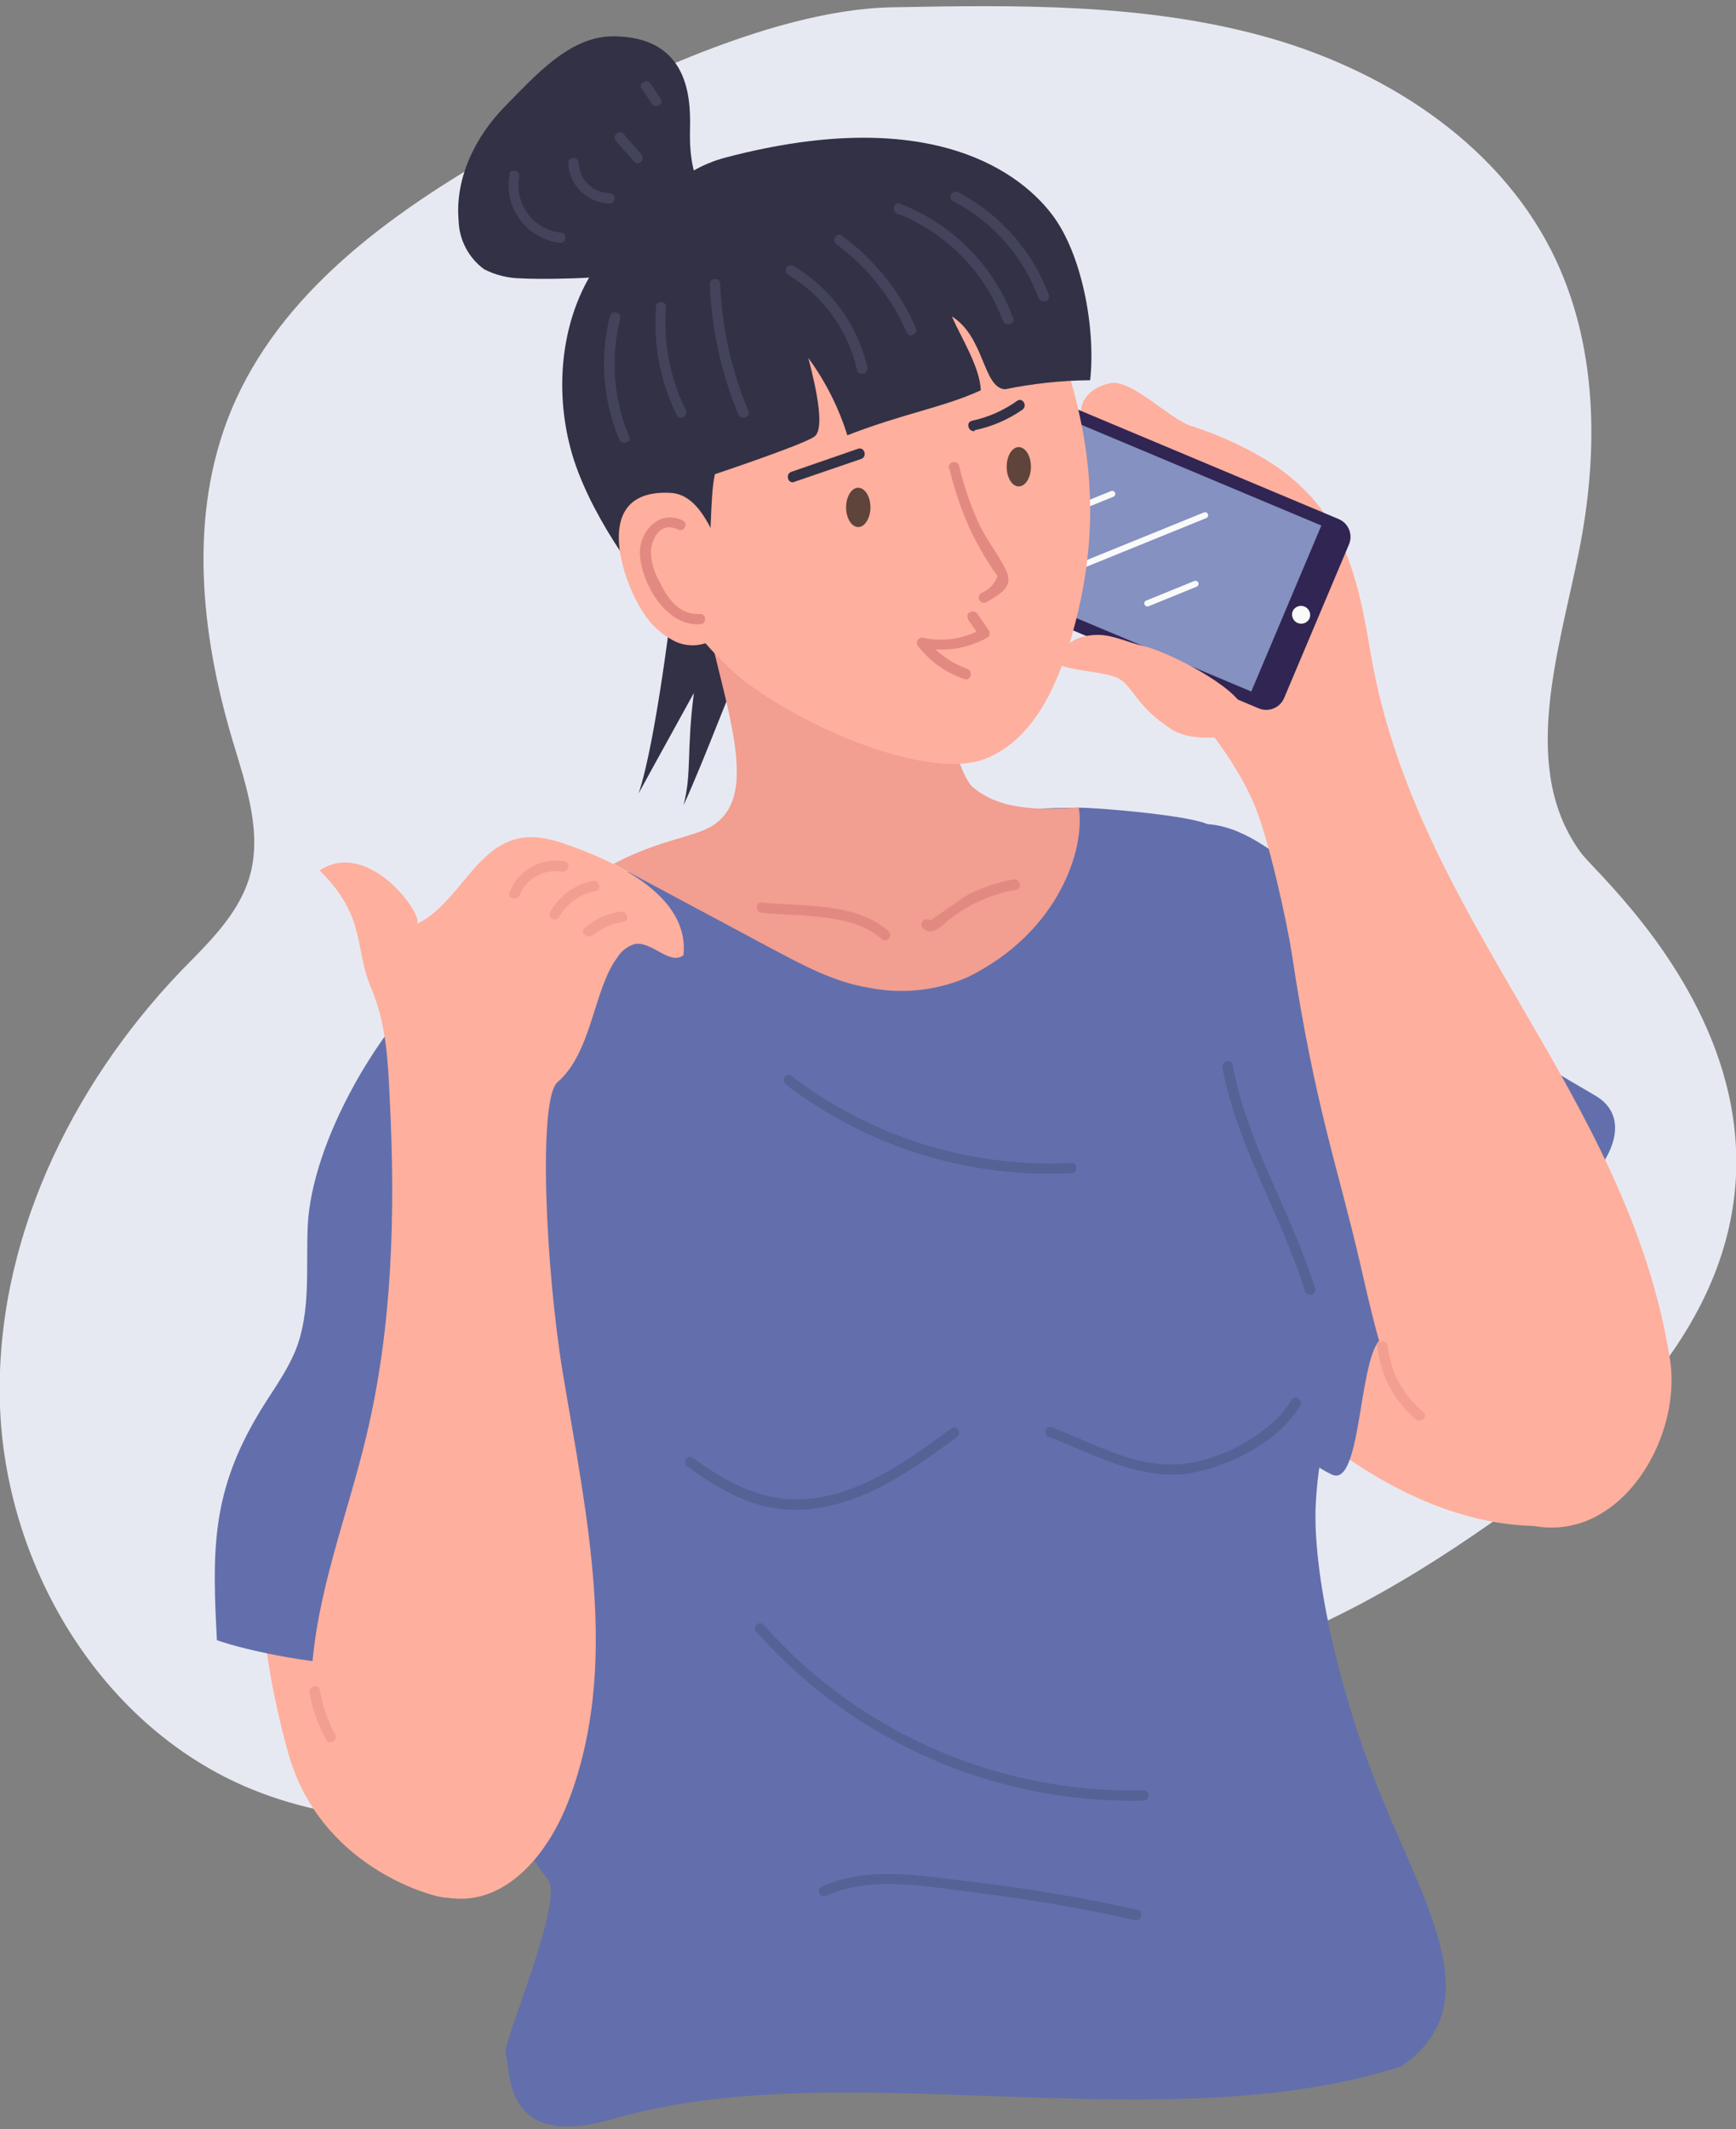<svg width="199" height="244" viewBox="0 0 199 244" fill="none" xmlns="http://www.w3.org/2000/svg">
<rect x="0" y="0" width="199" height="244" fill="#808080" stroke="none"/>
<g clip-path="url(#clip0_905_396)">
<path d="M57.538 17.146C44.786 24.41 32.033 33.572 26.461 47.121C21.576 59.008 22.995 72.592 26.663 84.856C28.2 89.998 30.117 95.469 28.579 100.575C27.278 104.879 23.847 108.087 20.689 111.329C7.995 124.607 -0.534 142.449 -0.014 160.762C0.507 179.075 11.201 197.388 28.07 204.711C49.115 213.767 73.023 204.711 95.346 199.711C109.069 196.634 123.134 195.112 136.75 191.457C150.366 187.801 161.723 181.15 173.138 172.955C224.574 135.987 183.974 101.459 181.265 97.78C174.168 88.217 178.616 74.963 180.97 63.324C183.324 51.685 183.17 39.256 177.835 28.726C171.388 16.037 158.268 7.783 144.57 4.08C130.871 0.377 116.438 0.566 102.243 0.837C88.047 1.109 69.593 10.283 57.538 17.146Z" fill="#E7E9F2"/>
<path d="M181.526 174.37C183.892 173.887 188.623 166.965 187.724 163.132C186.932 159.595 182.224 154.878 180.094 152.024C174.286 144.147 165.059 143.121 158.008 136.341C155.606 133.785 152.765 131.677 149.621 130.114C146.415 128.711 142.523 128.428 139.495 130.197C135.39 132.555 134.017 138.086 135.035 142.72C137.827 155.467 160.658 178.568 181.526 174.37Z" fill="#FFAF9D"/>
<path d="M154.589 105.021C162.799 112.096 165.745 115.634 182.851 125.539C190.102 129.749 178.71 141.906 168.359 141.612C164.089 141.482 160.918 150.456 158.091 153.651C155.725 156.364 155.997 170.502 152.685 168.981C149.372 167.46 148.485 165.278 146.084 162.554C140.749 156.517 145.977 148.05 140.654 142.013C137.448 138.392 134.207 134.701 132.208 130.327C128.895 123.074 125.772 103.452 132.208 97.014C139.672 89.502 149.041 100.304 154.589 105.021Z" fill="#626FAC"/>
<path d="M59.041 111.424C58.399 112.546 58.026 113.801 57.952 115.091C57.952 117.815 60.236 119.914 62.105 121.919C73.52 134.135 67.18 151.67 64.944 168.226C62.708 184.782 52.369 202.423 62.814 215.395C64.731 217.753 57.503 234.333 57.952 235.359C58.627 236.856 57.302 246.644 70.291 242.823C96.446 235.135 133.083 245.642 160.575 236.821C170.678 229.982 163.722 219.015 158.458 206.162C153.454 193.98 150.378 179.959 150.839 172.13C151.254 165.054 152.59 163.686 153.915 156.741C155.24 149.795 155.335 143.534 151.076 137.873C149.586 135.904 145.611 128.817 144.168 126.812C138.454 118.876 139.944 95.363 138.608 94.549C136.821 93.464 125.701 92.533 123.619 92.556C108.915 92.745 101.805 94.243 87.349 96.837C75.011 99.101 65.228 98.83 59.041 111.424Z" fill="#626FAC"/>
<path d="M78.784 168.05C83.291 171.316 87.657 173.651 93.394 172.872C99.593 172.035 104.786 168.285 109.695 164.689C110.299 164.241 109.695 163.215 109.092 163.663C104.822 166.811 100.397 170.078 95.133 171.351C88.934 172.849 84.25 170.573 79.376 167.035C78.761 166.587 78.193 167.613 78.784 168.05Z" fill="#546296"/>
<path d="M120.26 164.677C125.618 166.717 131.19 169.995 137.141 168.686C141.541 167.719 146.711 165.019 149.053 161.057C149.132 160.921 149.153 160.759 149.112 160.608C149.071 160.456 148.971 160.327 148.834 160.249C148.698 160.171 148.536 160.15 148.384 160.191C148.232 160.232 148.102 160.331 148.024 160.467C145.658 164.429 139.601 167.542 135.011 167.802C129.936 168.132 125.122 165.278 120.532 163.545C119.822 163.274 119.514 164.417 120.224 164.724L120.26 164.677Z" fill="#546296"/>
<path d="M140.122 122.331C141.79 131.352 146.935 139.277 149.585 147.967C149.81 148.699 150.958 148.392 150.768 147.661C148.059 138.958 142.925 131.034 141.304 122.025C141.174 121.27 140.027 121.589 140.122 122.331Z" fill="#546296"/>
<path d="M86.722 187.023C92.264 193.267 99.105 198.231 106.769 201.569C114.432 204.908 122.734 206.539 131.096 206.35C131.853 206.35 131.853 205.171 131.096 205.171C122.885 205.362 114.732 203.763 107.207 200.486C99.681 197.209 92.964 192.332 87.527 186.197C87.018 185.631 86.19 186.469 86.687 187.035L86.722 187.023Z" fill="#546296"/>
<path d="M94.707 217.258C99.924 214.829 106.726 216.279 112.239 216.94C118.284 217.682 124.199 218.72 130.114 220.041C130.847 220.206 131.167 219.074 130.421 218.862C124.066 217.452 117.642 216.369 111.174 215.619C105.638 214.982 99.415 213.779 94.163 216.232C93.477 216.55 94.08 217.565 94.766 217.246L94.707 217.258Z" fill="#546296"/>
<path d="M90.094 124.289C99.443 131.451 111.051 135.051 122.826 134.442C123.584 134.442 123.584 133.263 122.826 133.263C111.262 133.86 99.866 130.313 90.697 123.263C90.094 122.803 89.514 123.829 90.094 124.289Z" fill="#546296"/>
<path d="M86.344 71.673C86.094 71.333 85.759 71.065 85.374 70.894L77.353 66.555C77.105 69.008 75.176 85.104 73.201 90.929C75.294 87.085 77.436 83.252 79.541 79.408C78.666 86.271 79.329 88.406 78.359 92.273C80.996 86.472 83.41 79.632 86.048 73.842C86.264 73.529 86.403 73.169 86.455 72.793C86.506 72.416 86.468 72.032 86.344 71.673Z" fill="#323146"/>
<path d="M81.931 94.455C79.849 95.929 75.685 96.141 70.326 99.007L88.556 108.759C92.105 110.645 95.654 112.556 99.605 113.193C103.388 113.947 107.312 113.535 110.855 112.013C121.419 106.872 124.447 97.167 123.655 92.545C119.42 92.816 114.688 92.934 111.494 90.186C108.974 87.981 105.579 69.963 105.271 64.243C97.18 63.725 86.722 64.597 79.246 61.614C81.245 77.191 88.13 90.033 81.931 94.455Z" fill="#F29E91"/>
<path d="M87.314 104.608C91.513 105.032 97.771 104.608 101.048 107.591C101.604 108.11 102.444 107.273 101.876 106.754C98.327 103.405 91.88 103.889 87.314 103.429C86.557 103.346 86.557 104.525 87.314 104.608Z" fill="#E28A81"/>
<path d="M105.792 106.365C106.88 107.379 107.98 106.047 108.844 105.351C111.074 103.605 113.704 102.438 116.498 101.955C117.243 101.813 116.923 100.681 116.178 100.775C114.37 101.1 112.621 101.688 110.985 102.521C110.571 102.733 106.632 105.504 106.632 105.492C106.076 104.973 105.236 105.811 105.792 106.33V106.365Z" fill="#E28A81"/>
<path d="M33.003 200.761C36.552 213.732 49.103 217.27 50.972 217.458C55.456 217.942 64.139 206.987 65.346 201.551C67.085 193.686 66.966 181.917 67.712 173.898C68.019 170.597 68.185 167.047 66.529 164.205C64.577 160.951 60.614 159.488 56.887 158.84C50.57 157.802 43.768 158.769 38.504 162.377C26.745 170.514 29.667 188.556 33.003 200.761Z" fill="#FFAF9D"/>
<path d="M35.275 140.503C35.062 145.22 35.653 150.22 33.914 154.654C32.731 157.59 30.708 160.054 29.182 162.79C24.238 171.446 24.332 178.002 24.864 187.955C28.082 189.134 37.747 191.174 41.107 190.443L72.148 183.662C72.961 183.57 73.727 183.237 74.348 182.707C74.666 182.268 74.886 181.766 74.994 181.235C75.102 180.705 75.096 180.157 74.975 179.629C74.384 174.417 72.053 169.512 71.627 164.3C71.024 156.823 74.36 149.677 75.993 142.354C77.71 134.615 77.528 126.577 75.46 118.924C66.233 85.068 36.15 121.341 35.275 140.503Z" fill="#626FAC"/>
<path d="M155.808 144.347C153.347 133.734 150.721 126.754 148.095 109.372C147.491 105.41 145.374 95.964 143.812 92.273C139.838 82.84 131.651 78.04 131.036 67.84L139.577 73.595C139.592 69.929 138.801 66.304 137.26 62.975C135.719 59.646 133.466 56.694 130.658 54.326C129.309 53.147 124.483 50.4 124.045 48.702C123.394 46.213 124.672 44.527 127.168 43.926C129.664 43.324 134.112 48.1 136.632 48.843C139.969 49.908 143.151 51.406 146.096 53.3C153.915 58.69 155.559 65.529 157.121 74.868C162.314 105.386 186.565 125.173 191.427 155.739C193.095 166.116 183.395 180.62 170.808 172.861C160.504 166.552 158.304 155.078 155.808 144.347Z" fill="#FFAF9D"/>
<path d="M115.79 46.083L108.354 63.689C107.877 64.818 108.409 66.118 109.541 66.593L144.289 81.174C145.421 81.649 146.725 81.12 147.201 79.991L154.637 62.384C155.114 61.256 154.582 59.956 153.45 59.481L118.702 44.899C117.57 44.424 116.266 44.954 115.79 46.083Z" fill="#312553"/>
<path d="M119.566 46.836L111.534 65.855L143.436 79.243L151.468 60.223L119.566 46.836Z" fill="#8491C1"/>
<path d="M113.552 58.017L115.362 53.772C115.386 53.689 115.379 53.599 115.341 53.521C115.304 53.442 115.238 53.38 115.158 53.347C115.078 53.313 114.988 53.311 114.905 53.339C114.823 53.367 114.754 53.425 114.711 53.501L112.925 57.746C112.901 57.829 112.908 57.919 112.946 57.997C112.983 58.076 113.048 58.138 113.129 58.171C113.209 58.205 113.299 58.208 113.382 58.179C113.464 58.151 113.533 58.093 113.576 58.017H113.552Z" fill="#FAFAFA"/>
<path d="M150.118 70.859C150.216 70.604 150.212 70.321 150.105 70.07C149.998 69.819 149.796 69.619 149.544 69.513C149.292 69.407 149.008 69.403 148.752 69.503C148.497 69.602 148.291 69.797 148.178 70.045C148.079 70.3 148.083 70.583 148.191 70.834C148.298 71.085 148.499 71.285 148.751 71.391C149.004 71.497 149.288 71.501 149.543 71.401C149.798 71.302 150.004 71.107 150.118 70.859Z" fill="#FAFAFA"/>
<path d="M131.628 69.491L137.212 67.215C137.288 67.173 137.345 67.104 137.374 67.022C137.402 66.94 137.4 66.85 137.366 66.77C137.332 66.69 137.27 66.625 137.192 66.587C137.113 66.55 137.023 66.542 136.939 66.567L131.344 68.842C131.272 68.886 131.217 68.953 131.19 69.033C131.163 69.112 131.166 69.199 131.197 69.277C131.228 69.355 131.287 69.42 131.361 69.459C131.436 69.498 131.522 69.509 131.604 69.491H131.628Z" fill="#FAFAFA"/>
<path d="M123.986 65.175L138.324 59.35C138.396 59.306 138.45 59.239 138.477 59.159C138.504 59.08 138.502 58.993 138.47 58.915C138.439 58.837 138.381 58.773 138.306 58.733C138.232 58.694 138.146 58.683 138.063 58.701L123.726 64.526C123.653 64.57 123.599 64.637 123.572 64.717C123.545 64.797 123.547 64.883 123.579 64.961C123.61 65.039 123.668 65.104 123.743 65.143C123.817 65.182 123.904 65.194 123.986 65.175Z" fill="#FAFAFA"/>
<path d="M123.631 58.548L127.665 56.909C127.741 56.867 127.799 56.798 127.827 56.715C127.856 56.633 127.853 56.544 127.819 56.464C127.786 56.383 127.724 56.318 127.645 56.281C127.566 56.243 127.476 56.236 127.393 56.26L123.359 57.899C123.283 57.942 123.225 58.011 123.196 58.093C123.168 58.175 123.171 58.264 123.204 58.345C123.238 58.425 123.3 58.49 123.379 58.527C123.457 58.565 123.547 58.572 123.631 58.548Z" fill="#FAFAFA"/>
<path d="M127.748 77.545C126.139 76.991 123.3 76.861 121.703 76.295C120.898 76.024 121.596 72.757 125.867 72.757C127.606 72.757 129.309 73.63 131.013 74.019C133.781 74.632 141.742 78.642 142.618 81.33C143.801 84.986 136.703 85.174 134.337 83.606C129.83 80.717 129.913 78.288 127.748 77.545Z" fill="#FFAF9D"/>
<path d="M157.902 154.288C158.211 157.551 159.801 160.56 162.326 162.66C162.906 163.144 163.746 162.307 163.166 161.823C160.86 159.948 159.393 157.239 159.085 154.288C159.002 153.545 157.819 153.533 157.902 154.288Z" fill="#F29E91"/>
<path d="M41.982 164.618C39.794 173.804 36.162 182.754 35.7 192.188C35.239 201.622 38.871 212.128 47.4 216.256C49.191 217.174 51.183 217.632 53.197 217.588C59.017 217.293 63.134 211.692 65.192 206.315C71.107 190.867 67.239 173.71 64.53 157.425C62.566 145.633 61.631 125.975 63.914 124.006C67.877 120.598 68.043 113.299 70.776 109.714C71.225 108.971 71.939 108.424 72.775 108.181C74.751 107.839 76.738 110.657 78.347 109.466C79.009 103.299 72.053 99.419 66.233 97.238C64.092 96.436 61.809 95.622 59.561 96.059C54.439 97.061 52.463 103.676 47.731 105.905C48.914 105.363 42.42 95.929 36.635 99.75C42.029 105.032 40.586 108.664 42.55 113.24C44.289 117.355 44.466 121.494 44.679 125.975C45.33 138.899 45.011 152 41.982 164.618Z" fill="#FFAF9D"/>
<path d="M35.476 193.957C35.809 195.86 36.461 197.693 37.404 199.381C37.771 200.041 38.788 199.452 38.421 198.78C37.544 197.179 36.948 195.44 36.659 193.638C36.529 192.895 35.381 193.214 35.476 193.957Z" fill="#F29E91"/>
<path d="M59.561 102.568C59.947 101.638 60.638 100.866 61.522 100.38C62.405 99.894 63.428 99.721 64.423 99.891C65.168 100.021 65.488 98.889 64.743 98.712C63.439 98.473 62.093 98.695 60.937 99.341C59.781 99.988 58.889 101.016 58.414 102.249C58.13 102.957 59.277 103.264 59.597 102.556L59.561 102.568Z" fill="#F29E91"/>
<path d="M64.115 105.021C64.559 104.269 65.159 103.621 65.875 103.12C66.591 102.62 67.407 102.278 68.268 102.12C69.013 101.978 68.694 100.834 67.948 100.941C66.932 101.147 65.972 101.57 65.135 102.18C64.298 102.791 63.603 103.575 63.098 104.478C63.021 104.612 63.001 104.772 63.04 104.921C63.08 105.07 63.177 105.198 63.31 105.277C63.444 105.356 63.603 105.38 63.753 105.343C63.904 105.306 64.034 105.211 64.115 105.08V105.021Z" fill="#F29E91"/>
<path d="M67.913 107.214C68.925 106.368 70.154 105.821 71.462 105.634C72.219 105.528 71.9 104.384 71.154 104.455C69.63 104.684 68.2 105.334 67.026 106.33C66.446 106.825 67.286 107.65 67.865 107.167L67.913 107.214Z" fill="#F29E91"/>
<path d="M59.75 31.898C58.273 31.887 56.819 31.532 55.504 30.86C54.618 30.212 53.893 29.37 53.384 28.399C52.876 27.428 52.597 26.354 52.57 25.259C52.144 20.4 54.498 15.613 57.952 12.122C61.407 8.632 65.239 4.245 70.137 4.163C79.601 4.104 79.139 12.276 79.092 15.271C79.045 18.266 79.601 21.497 81.706 23.643C90.106 32.193 62.613 32.11 59.75 31.898Z" fill="#323146"/>
<path d="M73.331 59.503C78.323 68.276 76.442 69.762 83.777 76.72C89.478 82.073 105.934 89.891 113.138 86.873C118.627 84.573 121.253 78.394 122.898 72.722C127.227 57.581 124.305 45.329 118.379 31.78C117.196 29.15 114.593 23.042 112.085 21.65C109.831 20.512 107.419 19.716 104.928 19.292C96.079 17.417 86.344 17.299 78.536 21.816C65.618 29.28 66.931 48.194 73.331 59.503Z" fill="#FFAF9D"/>
<path d="M92.661 41.025C94.628 43.713 96.139 46.705 97.132 49.881C103.591 47.369 108.17 46.685 112.428 44.728C112.345 42.086 110.169 38.69 109.116 36.261C112.89 38.619 112.665 44.445 115.208 44.61C118.42 43.95 121.689 43.602 124.968 43.572C125.618 37.546 124.01 29.162 120.685 24.705C117.361 20.247 107.341 11.698 83.173 18.054C77.46 19.563 74.183 23.879 70.161 28.219C64.589 34.209 63.276 43.548 65.429 51.496C67.357 58.678 73.248 66.543 75.839 69.42C76.348 69.986 80.417 67.203 80.772 66.13C81.695 63.359 81.292 57.145 81.955 54.338C81.955 54.338 92.247 50.907 93.382 50.011C94.518 49.114 93.654 44.81 92.661 41.025Z" fill="#323146"/>
<path d="M83.552 66.118L82.795 63.559C81.612 60.67 80.038 56.649 76.88 56.484C67.511 55.965 71.462 66.826 73.698 70.128C74.587 71.582 75.87 72.755 77.4 73.512C78.173 73.869 79.029 74.012 79.876 73.925C80.723 73.837 81.531 73.524 82.215 73.017C84.096 71.46 83.907 68.548 83.552 66.118Z" fill="#FFAF9D"/>
<path d="M108.82 53.654C109.383 56.051 110.175 58.389 111.186 60.635C111.778 61.886 112.442 63.103 113.174 64.279C113.54 64.857 113.919 65.458 114.357 66.001C114.198 66.443 113.949 66.847 113.625 67.188C113.301 67.529 112.91 67.799 112.476 67.982C112.344 68.063 112.249 68.192 112.212 68.343C112.175 68.493 112.198 68.651 112.277 68.784C112.356 68.917 112.485 69.014 112.635 69.053C112.785 69.093 112.944 69.072 113.079 68.996C114.64 68.1 116.202 67.262 115.374 65.458C114.546 63.654 113.114 61.92 112.251 60.093C111.261 57.943 110.492 55.699 109.956 53.395C109.914 53.238 109.811 53.105 109.67 53.025C109.529 52.944 109.362 52.922 109.205 52.964C109.048 53.007 108.914 53.109 108.833 53.25C108.752 53.39 108.731 53.557 108.773 53.713L108.82 53.654Z" fill="#E28A81"/>
<path d="M110.938 70.953L112.298 72.899L112.511 72.097C110.477 73.224 108.102 73.576 105.827 73.088C105.703 73.058 105.573 73.069 105.456 73.119C105.338 73.169 105.24 73.256 105.177 73.366C105.113 73.476 105.086 73.603 105.101 73.73C105.116 73.856 105.172 73.974 105.259 74.066C106.617 75.809 108.461 77.114 110.559 77.816C111.281 78.064 111.588 76.92 110.878 76.637C108.996 75.978 107.35 74.78 106.147 73.194L105.579 74.184C108.161 74.758 110.864 74.363 113.173 73.076C113.308 72.997 113.405 72.869 113.445 72.719C113.485 72.568 113.464 72.409 113.386 72.274L112.026 70.328C111.588 69.703 110.559 70.328 110.997 70.918L110.938 70.953Z" fill="#E28A81"/>
<path d="M99.782 58.147C99.782 59.326 99.155 60.399 98.386 60.399C97.618 60.399 96.99 59.385 96.99 58.147C96.99 56.909 97.606 55.895 98.375 55.895C99.144 55.895 99.782 56.897 99.782 58.147Z" fill="#5E443B"/>
<path d="M118.177 53.489C118.177 54.739 117.55 55.741 116.782 55.741C116.013 55.741 115.397 54.739 115.397 53.489C115.397 52.239 116.013 51.237 116.782 51.237C117.55 51.237 118.177 52.251 118.177 53.489Z" fill="#5E443B"/>
<path d="M78.299 59.668C75.531 58.265 73.118 61.048 73.366 63.736C73.674 67.109 76.442 71.802 80.263 71.531C81.02 71.531 81.02 70.352 80.263 70.352C77.802 70.529 76.501 68.501 75.531 66.543C74.97 65.551 74.658 64.438 74.62 63.3C74.62 61.826 75.709 59.668 77.696 60.682C78.382 61.024 78.974 60.01 78.299 59.668Z" fill="#E28A81"/>
<path d="M91.076 55.211L98.718 52.593C99.427 52.345 99.12 51.213 98.398 51.414L90.721 54.067C89.999 54.315 90.307 55.458 91.028 55.246L91.076 55.211Z" fill="#323146"/>
<path d="M111.73 49.303C113.697 48.893 115.56 48.091 117.207 46.944C117.823 46.508 117.207 45.494 116.604 45.93C115.052 47.037 113.288 47.816 111.423 48.218C110.677 48.383 110.985 49.515 111.73 49.397V49.303Z" fill="#323146"/>
<path d="M72.148 50.105C70.334 45.809 69.964 41.043 71.095 36.52C71.273 35.789 70.125 35.471 69.912 36.214C68.737 40.922 69.11 45.883 70.977 50.364C71.261 51.06 72.408 50.753 72.16 50.058L72.148 50.105Z" fill="#43435B"/>
<path d="M75.212 35.188C74.863 39.456 75.681 43.739 77.578 47.581C77.921 48.265 78.938 47.664 78.607 46.98C76.796 43.326 76.019 39.249 76.359 35.188C76.359 34.421 75.176 34.433 75.176 35.188H75.212Z" fill="#43435B"/>
<path d="M81.375 32.546C81.553 37.673 82.655 42.726 84.628 47.463C84.912 48.159 86.06 47.852 85.811 47.145C83.859 42.512 82.757 37.567 82.558 32.546C82.558 31.78 81.375 31.78 81.375 32.546Z" fill="#43435B"/>
<path d="M90.318 31.485C92.321 32.671 94.057 34.254 95.421 36.137C96.784 38.019 97.745 40.16 98.244 42.428C98.41 43.159 99.557 42.853 99.427 42.11C98.879 39.699 97.846 37.425 96.39 35.424C94.934 33.423 93.086 31.738 90.957 30.471C90.822 30.394 90.663 30.374 90.513 30.413C90.363 30.453 90.235 30.549 90.156 30.682C90.076 30.815 90.053 30.974 90.09 31.124C90.127 31.274 90.222 31.404 90.354 31.485H90.318Z" fill="#43435B"/>
<path d="M95.902 28.018C99.434 30.625 102.213 34.115 103.958 38.136C104.266 38.831 105.283 38.23 104.975 37.546C103.135 33.348 100.213 29.711 96.505 27.004C95.89 26.544 95.322 27.57 95.902 28.018Z" fill="#43435B"/>
<path d="M102.905 24.492C105.667 25.584 108.169 27.242 110.247 29.359C112.326 31.476 113.935 34.004 114.972 36.78C115.232 37.487 116.379 37.181 116.155 36.473C115.049 33.493 113.32 30.782 111.082 28.519C108.845 26.256 106.15 24.494 103.177 23.348C102.468 23.065 102.16 24.209 102.87 24.528L102.905 24.492Z" fill="#43435B"/>
<path d="M109.211 23.018C113.755 25.387 117.261 29.348 119.053 34.138C119.313 34.846 120.461 34.539 120.236 33.82C118.348 28.749 114.65 24.55 109.849 22.028C109.175 21.674 108.584 22.688 109.258 23.054L109.211 23.018Z" fill="#43435B"/>
<path d="M58.413 20C58.242 20.901 58.259 21.828 58.465 22.722C58.671 23.616 59.061 24.457 59.611 25.194C60.16 25.93 60.857 26.544 61.657 26.998C62.456 27.451 63.342 27.735 64.257 27.829C65.014 27.829 65.003 26.65 64.257 26.65C63.516 26.567 62.8 26.333 62.154 25.962C61.507 25.591 60.945 25.091 60.501 24.493C60.057 23.896 59.741 23.213 59.573 22.489C59.405 21.765 59.389 21.014 59.526 20.282C59.679 19.54 58.544 19.221 58.343 19.964L58.413 20Z" fill="#43435B"/>
<path d="M65.145 18.679C65.187 19.909 65.702 21.075 66.582 21.938C67.463 22.8 68.642 23.293 69.877 23.313C70.034 23.313 70.184 23.251 70.295 23.14C70.406 23.03 70.468 22.88 70.468 22.724C70.468 22.567 70.406 22.417 70.295 22.307C70.184 22.196 70.034 22.134 69.877 22.134C68.955 22.117 68.075 21.75 67.415 21.108C66.756 20.466 66.367 19.597 66.328 18.679C66.328 18.523 66.265 18.372 66.154 18.262C66.044 18.151 65.893 18.089 65.736 18.089C65.579 18.089 65.429 18.151 65.318 18.262C65.207 18.372 65.145 18.523 65.145 18.679Z" fill="#43435B"/>
<path d="M70.61 16.167C71.308 16.945 71.994 17.735 72.68 18.526C73.189 19.092 74.017 18.254 73.52 17.688L71.45 15.33C70.941 14.764 70.113 15.601 70.61 16.167Z" fill="#43435B"/>
<path d="M73.544 10.141L74.727 11.898C75.153 12.523 76.182 11.898 75.744 11.309C75.306 10.719 74.94 10.13 74.561 9.552C74.183 8.974 73.106 9.552 73.532 10.141H73.544Z" fill="#43435B"/>
</g>
<defs>
<clipPath id="clip0_905_396">
<rect width="199" height="243" fill="white" transform="translate(0 0.705)"/>
</clipPath>
</defs>
</svg>
